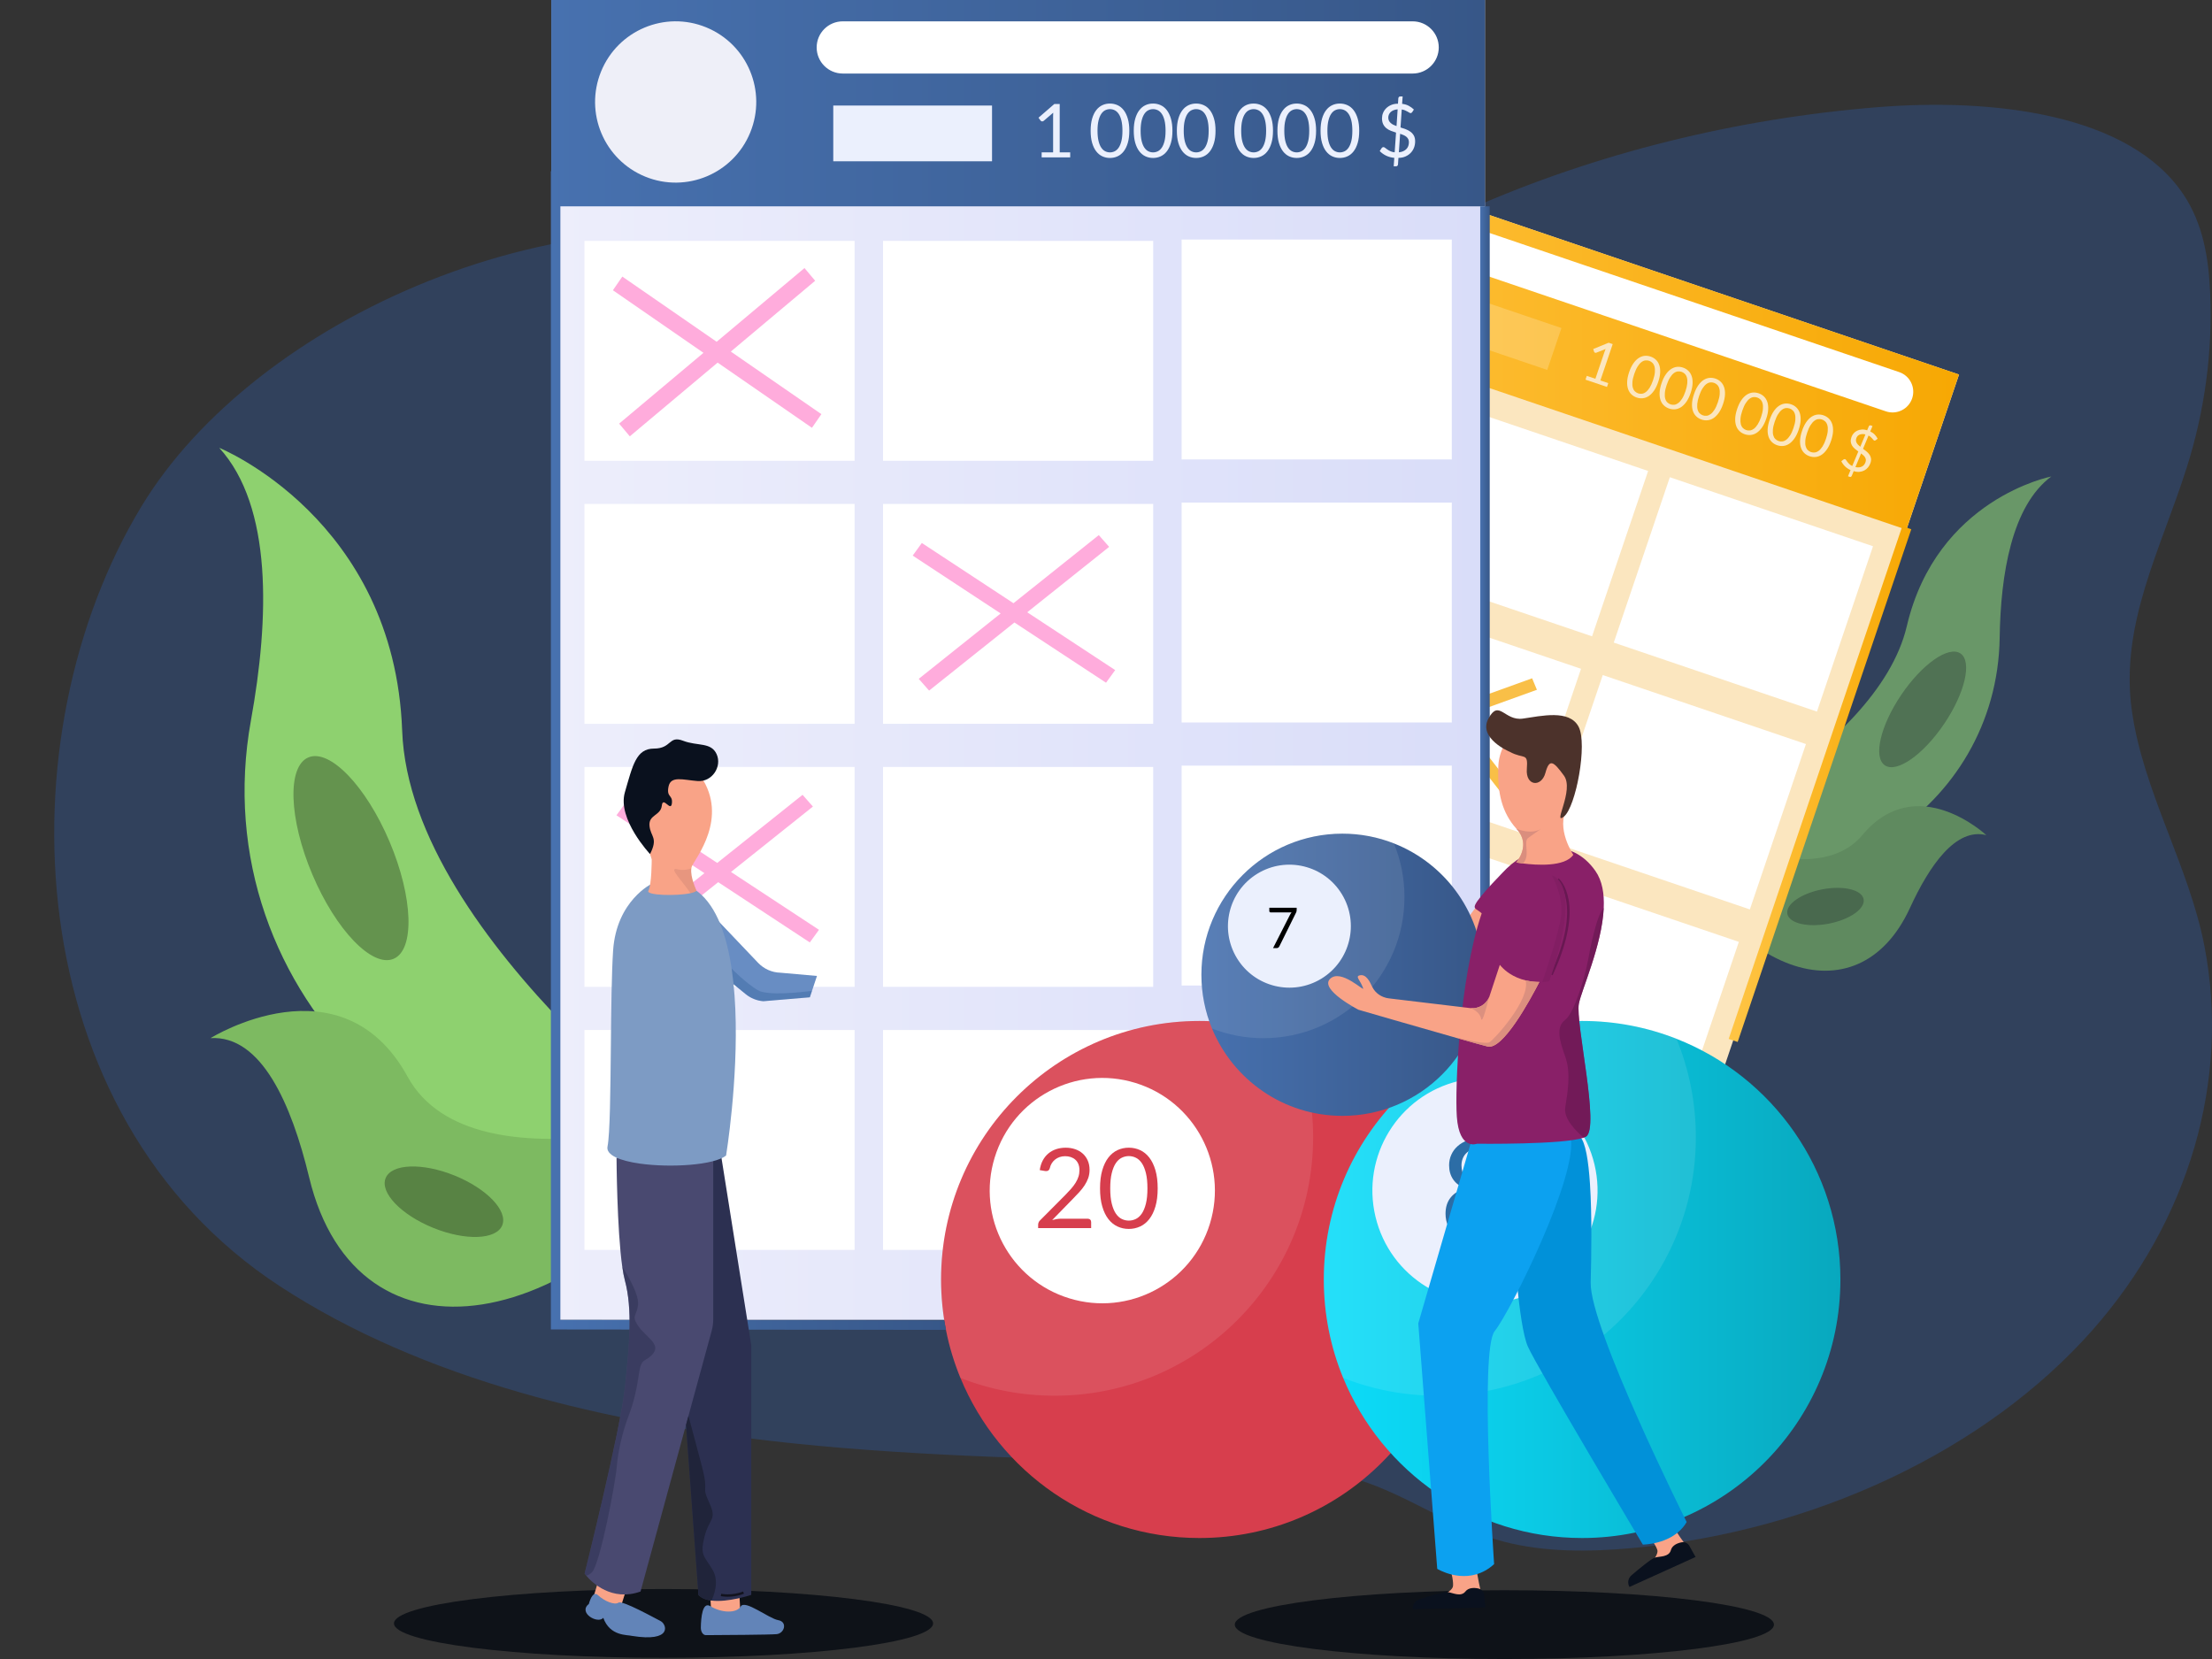 <svg width="612" height="459" viewBox="0 0 612 459" fill="none" xmlns="http://www.w3.org/2000/svg">
<rect x="0" y="0" width="612" height="459" fill="#333333" stroke="none"/>
<path opacity="0.2" d="M220.031 399.396C255.783 403.077 291.837 403.634 327.8 404.736C344.293 405.245 360.468 404.627 375.691 409.373C389.946 413.805 401.329 422.716 416.038 426.53C427.451 429.497 439.772 429.388 451.699 428.298C502.129 423.697 549.612 401.201 578.924 368.012C605.771 337.609 616.988 298.718 609.944 261.946C605.681 239.643 592.861 218.842 589.793 196.369C586.543 172.614 597.88 151.897 605.031 129.303C610.019 113.551 612.211 97.217 611.485 80.98C611.077 71.621 609.611 62.031 604.078 53.773C589.067 31.349 551.214 27.124 519.604 29.642C480.482 32.766 441.465 42.44 407.043 57.66C379.863 69.683 352.955 87.167 321.769 91.914C286.606 97.265 259.411 77.953 227.756 69.15C156.555 49.354 70.585 88.257 39.187 140.019C0.442 203.901 4.841 308.417 77.387 355.832C116.918 381.67 167.847 393.887 218.429 399.227C218.958 399.287 219.487 399.336 220.031 399.396Z" fill="#297AFF"/>
<path d="M60.66 123.902C60.66 123.902 109.12 143.518 111.268 202.154C113.416 260.79 201.142 322.679 201.142 322.679C201.142 322.679 200.547 322.834 199.433 323.089C124.255 340.362 55.682 275.125 69.434 199.283C74.528 171.091 75.46 140.16 60.66 123.902Z" fill="#8ED16F"/>
<path d="M58.258 287.217C58.258 287.217 94.502 264.584 112.773 297.887C131.045 331.19 204.274 305.885 204.274 305.885C204.274 305.885 203.926 306.407 203.313 307.338C160.859 370.783 98.742 380.555 85.541 325.778C80.639 305.405 72.288 286.401 58.258 287.217Z" fill="#7DBA61"/>
<path opacity="0.3" d="M108.898 265.278C114.8 262.78 114.305 248.281 107.792 232.895C101.28 217.508 91.216 207.06 85.314 209.558C79.412 212.056 79.907 226.554 86.419 241.941C92.932 257.328 102.996 267.776 108.898 265.278Z" fill="black"/>
<path opacity="0.3" d="M138.956 339.012C140.579 335.011 134.673 328.844 125.764 325.238C116.855 321.632 108.317 321.952 106.694 325.953C105.07 329.955 110.976 336.122 119.885 339.728C128.794 343.334 137.332 343.014 138.956 339.012Z" fill="black"/>
<g opacity="0.6">
<path d="M567.539 131.831C567.539 131.831 535.844 137.95 527.566 173.22C519.288 208.49 458.775 235.549 458.775 235.549C458.775 235.549 459.117 235.713 459.761 236.001C503.254 255.411 552.562 224.044 553.254 176.458C553.521 158.771 556.637 139.92 567.539 131.831Z" fill="#8ED16F"/>
<path d="M549.563 231.064C549.563 231.064 530.297 213.039 515.264 231.042C500.232 249.045 458.876 225.001 458.876 225.001C458.876 225.001 459.024 225.359 459.285 225.996C477.458 269.486 513.93 282.797 528.445 251.181C533.839 239.42 541.16 228.9 549.563 231.064Z" fill="#7DBA61"/>
<path opacity="0.3" d="M521.492 211.747C518.214 209.531 520.238 200.806 526.015 192.258C531.791 183.711 539.132 178.578 542.41 180.794C545.689 183.009 543.664 191.735 537.888 200.282C532.111 208.829 524.771 213.962 521.492 211.747Z" fill="black"/>
<path opacity="0.3" d="M494.508 252.843C494.001 250.226 498.313 247.192 504.139 246.067C509.966 244.942 515.101 246.152 515.608 248.77C516.116 251.387 511.803 254.421 505.977 255.546C500.15 256.671 495.015 255.461 494.508 252.843Z" fill="black"/>
</g>
<g clip-path="url(#clip0)">
<path opacity="0.8" d="M258.162 449.156C258.162 454.411 224.77 458.673 183.578 458.673C142.391 458.673 109 454.411 109 449.156C109 443.9 142.391 439.638 183.584 439.638C224.77 439.644 258.162 443.906 258.162 449.156Z" fill="#060B12"/>
<path opacity="0.8" d="M416.218 459.006C457.409 459.006 490.802 454.745 490.802 449.489C490.802 444.232 457.409 439.971 416.218 439.971C375.026 439.971 341.634 444.232 341.634 449.489C341.634 454.745 375.026 459.006 416.218 459.006Z" fill="#060B12"/>
<path d="M542.014 103.63L347.738 37.643L254.609 312.264L448.884 378.251L542.014 103.63Z" fill="#FBE6BF"/>
<path d="M527.442 146.548L333.174 80.564L347.732 37.635L542 103.618L527.442 146.548Z" fill="url(#paint0_linear)"/>
<path d="M376.678 82.092C384.652 76.428 386.529 65.367 380.869 57.386C375.209 49.405 364.157 47.528 356.182 53.192C348.208 58.856 346.332 69.917 351.991 77.898C357.651 85.879 368.704 87.756 376.678 82.092Z" fill="white"/>
<path d="M393.86 109.201L337.646 90.107L322.132 135.856L378.346 154.95L393.86 109.201Z" fill="white"/>
<path d="M455.992 130.305L399.778 111.212L384.264 156.961L440.478 176.054L455.992 130.305Z" fill="white"/>
<path d="M518.213 151.132L462 132.038L446.485 177.787L502.699 196.88L518.213 151.132Z" fill="white"/>
<path d="M375.301 163.932L319.087 144.838L303.573 190.587L359.787 209.681L375.301 163.932Z" fill="white"/>
<path d="M437.426 185.039L381.212 165.946L365.698 211.695L421.912 230.788L437.426 185.039Z" fill="white"/>
<path d="M499.654 205.862L443.44 186.769L427.926 232.517L484.14 251.611L499.654 205.862Z" fill="white"/>
<path d="M356.74 218.668L300.526 199.574L285.012 245.323L341.226 264.417L356.74 218.668Z" fill="white"/>
<path d="M418.867 239.77L362.653 220.677L347.139 266.426L403.353 285.519L418.867 239.77Z" fill="white"/>
<path d="M481.09 260.59L424.876 241.497L409.362 287.245L465.576 306.339L481.09 260.59Z" fill="white"/>
<path d="M338.175 273.396L281.961 254.303L266.447 300.052L322.661 319.145L338.175 273.396Z" fill="white"/>
<path d="M400.308 294.501L344.094 275.407L328.579 321.156L384.793 340.25L400.308 294.501Z" fill="white"/>
<path d="M462.531 315.321L406.317 296.228L390.803 341.976L447.017 361.07L462.531 315.321Z" fill="white"/>
<path d="M521.774 113.808L403.189 73.531C400.194 72.515 398.592 69.258 399.607 66.26C400.623 63.263 403.877 61.66 406.872 62.676L525.457 102.952C528.452 103.968 530.054 107.226 529.039 110.223C528.023 113.22 524.769 114.824 521.774 113.808Z" fill="white"/>
<path d="M439.017 103.991L441.397 104.798L443.963 97.24C444.042 97.014 444.127 96.788 444.223 96.557L441.668 97.579C441.6 97.601 441.538 97.612 441.482 97.618C441.425 97.618 441.374 97.612 441.324 97.595C441.245 97.567 441.183 97.528 441.132 97.477C441.081 97.42 441.047 97.364 441.036 97.308L440.805 96.562L445.069 94.824L446.191 95.202L442.779 105.261L444.962 106.001L444.606 107.056L438.667 105.041L439.017 103.991Z" fill="#FBE6BF"/>
<path d="M458.775 105.696C458.448 106.667 458.059 107.468 457.608 108.106C457.156 108.744 456.671 109.235 456.158 109.579C455.639 109.918 455.098 110.121 454.528 110.183C453.958 110.245 453.394 110.178 452.83 109.986C452.26 109.794 451.775 109.5 451.364 109.105C450.952 108.716 450.647 108.225 450.444 107.638C450.241 107.05 450.157 106.367 450.19 105.588C450.224 104.809 450.405 103.934 450.737 102.964C451.065 101.993 451.454 101.185 451.905 100.547C452.351 99.904 452.836 99.413 453.355 99.069C453.874 98.724 454.415 98.521 454.979 98.459C455.543 98.397 456.107 98.465 456.677 98.656C457.241 98.848 457.726 99.142 458.143 99.531C458.561 99.927 458.865 100.418 459.068 101.005C459.272 101.592 459.356 102.28 459.322 103.065C459.288 103.85 459.108 104.725 458.775 105.696ZM457.348 105.21C457.636 104.363 457.805 103.63 457.856 103.009C457.906 102.388 457.878 101.857 457.754 101.422C457.636 100.988 457.438 100.643 457.179 100.384C456.914 100.124 456.615 99.938 456.276 99.825C455.938 99.712 455.583 99.672 455.216 99.718C454.849 99.763 454.488 99.921 454.133 100.192C453.778 100.463 453.428 100.864 453.095 101.389C452.757 101.914 452.447 102.602 452.159 103.449C451.871 104.296 451.702 105.03 451.651 105.651C451.6 106.271 451.629 106.796 451.747 107.231C451.866 107.66 452.057 108.01 452.317 108.264C452.582 108.524 452.881 108.71 453.219 108.829C453.558 108.941 453.913 108.981 454.28 108.936C454.646 108.891 455.007 108.733 455.368 108.462C455.729 108.191 456.073 107.796 456.412 107.271C456.75 106.74 457.06 106.057 457.348 105.21Z" fill="#FBE6BF"/>
<path d="M467.749 108.744C467.422 109.715 467.033 110.517 466.582 111.155C466.13 111.793 465.651 112.284 465.132 112.628C464.613 112.973 464.072 113.17 463.502 113.232C462.932 113.294 462.368 113.227 461.804 113.035C461.235 112.843 460.749 112.549 460.338 112.154C459.926 111.765 459.621 111.273 459.418 110.686C459.215 110.099 459.131 109.416 459.164 108.637C459.198 107.858 459.379 106.983 459.712 106.012C460.039 105.041 460.428 104.234 460.874 103.596C461.319 102.953 461.804 102.462 462.323 102.117C462.842 101.773 463.384 101.57 463.948 101.508C464.512 101.446 465.076 101.513 465.645 101.705C466.209 101.897 466.694 102.191 467.112 102.586C467.529 102.981 467.834 103.472 468.037 104.059C468.24 104.646 468.325 105.335 468.291 106.12C468.257 106.899 468.076 107.774 467.749 108.744ZM466.317 108.259C466.604 107.412 466.773 106.678 466.824 106.058C466.875 105.437 466.847 104.906 466.723 104.471C466.604 104.037 466.407 103.692 466.147 103.433C465.882 103.173 465.583 102.987 465.245 102.874C464.906 102.761 464.551 102.721 464.184 102.767C463.818 102.812 463.457 102.97 463.102 103.241C462.746 103.512 462.396 103.912 462.064 104.437C461.725 104.962 461.415 105.651 461.127 106.498C460.84 107.345 460.67 108.078 460.62 108.699C460.569 109.32 460.597 109.845 460.716 110.28C460.834 110.709 461.026 111.059 461.285 111.313C461.55 111.573 461.849 111.759 462.188 111.877C462.526 111.996 462.882 112.03 463.248 111.985C463.615 111.94 463.976 111.781 464.337 111.51C464.698 111.24 465.042 110.844 465.38 110.319C465.719 109.789 466.029 109.1 466.317 108.259Z" fill="#FBE6BF"/>
<path d="M476.718 111.787C476.39 112.758 476.001 113.559 475.55 114.197C475.099 114.835 474.614 115.326 474.1 115.671C473.581 116.009 473.04 116.213 472.47 116.275C471.901 116.337 471.337 116.269 470.772 116.077C470.203 115.885 469.718 115.592 469.306 115.197C468.894 114.807 468.59 114.316 468.387 113.729C468.183 113.142 468.099 112.459 468.133 111.68C468.167 110.901 468.347 110.026 468.68 109.055C469.007 108.084 469.396 107.277 469.842 106.639C470.287 105.995 470.772 105.504 471.291 105.16C471.81 104.815 472.352 104.612 472.916 104.55C473.48 104.488 474.044 104.556 474.614 104.748C475.178 104.94 475.663 105.233 476.08 105.628C476.498 106.024 476.802 106.515 477.005 107.102C477.208 107.689 477.293 108.377 477.259 109.162C477.225 109.941 477.045 110.816 476.718 111.787ZM475.285 111.302C475.573 110.455 475.742 109.721 475.792 109.1C475.843 108.479 475.815 107.948 475.691 107.514C475.572 107.079 475.375 106.735 475.116 106.475C474.851 106.215 474.552 106.029 474.213 105.916C473.875 105.803 473.519 105.764 473.153 105.809C472.786 105.854 472.425 106.012 472.07 106.283C471.714 106.554 471.365 106.955 471.032 107.48C470.693 108.005 470.383 108.694 470.096 109.54C469.808 110.387 469.639 111.121 469.588 111.742C469.537 112.363 469.565 112.888 469.684 113.322C469.802 113.751 469.994 114.101 470.254 114.355C470.519 114.615 470.818 114.801 471.156 114.92C471.494 115.033 471.85 115.072 472.216 115.027C472.583 114.982 472.944 114.824 473.305 114.553C473.666 114.282 474.01 113.887 474.349 113.362C474.687 112.837 474.997 112.148 475.285 111.302Z" fill="#FBE6BF"/>
<path d="M488.67 115.851C488.342 116.822 487.953 117.623 487.502 118.261C487.051 118.899 486.566 119.39 486.052 119.735C485.534 120.079 484.992 120.277 484.422 120.339C483.853 120.401 483.289 120.333 482.725 120.141C482.155 119.949 481.67 119.656 481.258 119.26C480.846 118.871 480.542 118.38 480.339 117.793C480.136 117.206 480.051 116.523 480.085 115.744C480.119 114.965 480.299 114.09 480.632 113.119C480.959 112.148 481.348 111.341 481.794 110.703C482.24 110.059 482.725 109.568 483.244 109.224C483.762 108.879 484.304 108.676 484.868 108.614C485.432 108.552 485.996 108.62 486.566 108.812C487.13 109.004 487.615 109.297 488.032 109.692C488.45 110.087 488.754 110.579 488.957 111.166C489.16 111.753 489.245 112.441 489.211 113.226C489.183 114.005 489.002 114.88 488.67 115.851ZM487.243 115.365C487.53 114.519 487.699 113.785 487.75 113.164C487.801 112.543 487.773 112.012 487.649 111.578C487.53 111.143 487.333 110.799 487.073 110.539C486.808 110.279 486.509 110.093 486.171 109.98C485.832 109.867 485.477 109.828 485.111 109.873C484.744 109.918 484.383 110.076 484.028 110.347C483.672 110.618 483.322 111.019 482.99 111.544C482.651 112.069 482.341 112.758 482.053 113.604C481.766 114.451 481.597 115.185 481.546 115.806C481.495 116.427 481.529 116.952 481.642 117.386C481.76 117.815 481.952 118.165 482.211 118.419C482.476 118.679 482.775 118.865 483.114 118.984C483.452 119.097 483.808 119.136 484.174 119.091C484.541 119.046 484.902 118.888 485.263 118.617C485.624 118.346 485.968 117.951 486.306 117.426C486.645 116.895 486.955 116.207 487.243 115.365Z" fill="#FBE6BF"/>
<path d="M497.644 118.894C497.317 119.865 496.927 120.666 496.476 121.304C496.025 121.942 495.54 122.433 495.027 122.778C494.508 123.116 493.966 123.32 493.396 123.382C492.827 123.444 492.263 123.376 491.699 123.184C491.129 122.992 490.644 122.699 490.232 122.303C489.82 121.908 489.516 121.423 489.313 120.836C489.11 120.249 489.025 119.566 489.059 118.787C489.093 118.008 489.273 117.133 489.606 116.162C489.933 115.191 490.322 114.384 490.768 113.746C491.214 113.102 491.699 112.611 492.218 112.267C492.737 111.922 493.278 111.719 493.842 111.657C494.406 111.595 494.97 111.663 495.54 111.855C496.104 112.047 496.589 112.34 497.006 112.735C497.424 113.13 497.728 113.622 497.931 114.209C498.134 114.796 498.219 115.484 498.185 116.269C498.151 117.048 497.971 117.923 497.644 118.894ZM496.211 118.408C496.499 117.562 496.668 116.828 496.719 116.207C496.769 115.586 496.741 115.055 496.617 114.621C496.499 114.186 496.301 113.842 496.042 113.582C495.777 113.322 495.478 113.136 495.139 113.018C494.801 112.905 494.446 112.865 494.079 112.91C493.712 112.955 493.351 113.114 492.996 113.384C492.641 113.655 492.291 114.056 491.958 114.581C491.62 115.106 491.31 115.795 491.022 116.642C490.734 117.488 490.565 118.222 490.514 118.843C490.463 119.464 490.492 119.989 490.61 120.424C490.729 120.853 490.92 121.203 491.18 121.457C491.445 121.716 491.744 121.903 492.082 122.021C492.421 122.134 492.776 122.174 493.143 122.128C493.509 122.083 493.87 121.925 494.231 121.654C494.592 121.383 494.936 120.988 495.275 120.463C495.613 119.944 495.923 119.255 496.211 118.408Z" fill="#FBE6BF"/>
<path d="M506.612 121.942C506.285 122.913 505.896 123.715 505.444 124.353C504.993 124.99 504.508 125.482 503.995 125.826C503.476 126.17 502.934 126.368 502.365 126.43C501.795 126.492 501.231 126.424 500.667 126.232C500.097 126.04 499.612 125.747 499.2 125.352C498.789 124.962 498.484 124.471 498.281 123.884C498.078 123.297 497.993 122.614 498.027 121.835C498.061 121.056 498.242 120.181 498.574 119.21C498.902 118.239 499.291 117.432 499.736 116.794C500.182 116.151 500.667 115.659 501.186 115.315C501.705 114.971 502.246 114.768 502.81 114.705C503.374 114.643 503.938 114.711 504.508 114.903C505.072 115.095 505.557 115.388 505.975 115.784C506.392 116.179 506.697 116.67 506.9 117.257C507.103 117.844 507.187 118.533 507.154 119.317C507.12 120.096 506.939 120.971 506.612 121.942ZM505.179 121.457C505.467 120.61 505.636 119.876 505.687 119.255C505.738 118.634 505.71 118.104 505.585 117.669C505.467 117.234 505.27 116.89 505.01 116.63C504.745 116.371 504.446 116.184 504.108 116.072C503.769 115.959 503.414 115.919 503.047 115.964C502.681 116.009 502.32 116.167 501.964 116.438C501.609 116.709 501.259 117.11 500.926 117.635C500.588 118.16 500.278 118.849 499.99 119.696C499.702 120.542 499.533 121.276 499.482 121.897C499.432 122.518 499.46 123.043 499.578 123.478C499.697 123.907 499.889 124.257 500.148 124.511C500.413 124.77 500.712 124.957 501.051 125.075C501.389 125.188 501.744 125.228 502.111 125.182C502.478 125.137 502.839 124.979 503.2 124.708C503.561 124.437 503.905 124.042 504.243 123.517C504.581 122.987 504.892 122.304 505.179 121.457Z" fill="#FBE6BF"/>
<path d="M511.998 130.054C511.395 129.783 510.876 129.438 510.447 129.015C510.019 128.592 509.686 128.123 509.443 127.609L510.069 127.113C510.126 127.067 510.194 127.039 510.272 127.028C510.351 127.017 510.425 127.022 510.498 127.045C510.594 127.079 510.69 127.163 510.78 127.305C510.87 127.446 510.983 127.609 511.124 127.796C511.26 127.982 511.434 128.179 511.643 128.383C511.852 128.586 512.128 128.767 512.461 128.93L514.142 124.917C513.82 124.685 513.504 124.443 513.206 124.189C512.907 123.935 512.653 123.647 512.45 123.336C512.247 123.02 512.123 122.67 512.066 122.281C512.01 121.891 512.072 121.445 512.241 120.943C512.371 120.564 512.568 120.22 512.839 119.91C513.11 119.599 513.431 119.351 513.803 119.17C514.181 118.984 514.604 118.877 515.078 118.837C515.552 118.798 516.054 118.871 516.59 119.052L517.052 117.945C517.097 117.849 517.165 117.776 517.255 117.719C517.346 117.663 517.453 117.657 517.566 117.697L518.073 117.872L517.447 119.368C517.966 119.622 518.383 119.915 518.705 120.26C519.026 120.604 519.292 120.977 519.495 121.383L518.987 121.778C518.829 121.897 518.688 121.936 518.553 121.891C518.479 121.868 518.4 121.806 518.316 121.705C518.231 121.603 518.13 121.485 518.011 121.349C517.893 121.214 517.746 121.067 517.583 120.92C517.413 120.768 517.21 120.632 516.973 120.508L515.45 124.166C515.783 124.409 516.105 124.657 516.421 124.911C516.736 125.171 517.002 125.453 517.222 125.763C517.436 126.074 517.583 126.418 517.65 126.796C517.718 127.175 517.673 127.604 517.515 128.078C517.357 128.546 517.131 128.953 516.838 129.314C516.545 129.67 516.195 129.952 515.795 130.167C515.394 130.375 514.943 130.505 514.446 130.55C513.95 130.596 513.426 130.528 512.873 130.342L512.309 131.696C512.264 131.792 512.196 131.866 512.1 131.916C512.004 131.967 511.903 131.973 511.795 131.939L511.288 131.764L511.998 130.054ZM513.589 121.248C513.504 121.496 513.476 121.727 513.499 121.936C513.521 122.151 513.589 122.354 513.696 122.546C513.803 122.738 513.944 122.918 514.114 123.093C514.283 123.268 514.48 123.438 514.695 123.601L516.11 120.192C515.766 120.107 515.45 120.079 515.174 120.096C514.892 120.119 514.649 120.175 514.441 120.277C514.232 120.378 514.052 120.514 513.911 120.677C513.77 120.847 513.662 121.039 513.589 121.248ZM516.139 127.846C516.229 127.587 516.251 127.35 516.223 127.135C516.189 126.915 516.116 126.712 515.998 126.52C515.879 126.328 515.727 126.147 515.535 125.972C515.349 125.797 515.14 125.628 514.915 125.459L513.347 129.224C513.691 129.308 514.018 129.337 514.317 129.308C514.616 129.28 514.886 129.207 515.123 129.088C515.36 128.97 515.569 128.806 515.738 128.592C515.907 128.383 516.043 128.134 516.139 127.846Z" fill="#FBE6BF"/>
<path opacity="0.2" d="M432.011 90.757L398.974 79.536L395.042 91.131L428.079 102.352L432.011 90.757Z" fill="white"/>
<path d="M374.716 142.89L360.287 123.471L382.827 114.705L381.507 111.301L358.031 120.435L343.005 100.203L340.078 102.382L354.506 121.806L331.967 130.573L333.287 133.971L356.762 124.843L371.788 145.069L374.716 142.89Z" fill="#F9BF47"/>
<path d="M417.786 216.912L403.561 198.662L425.22 190.844L423.895 187.666L401.338 195.806L386.527 176.799L383.729 178.775L397.954 197.031L376.295 204.843L377.62 208.021L400.177 199.881L414.988 218.888L417.786 216.912Z" fill="#F9BF47"/>
<path d="M337.827 250.008L323.607 231.758L345.267 223.94L343.941 220.767L321.385 228.907L306.568 209.901L303.776 211.877L317.995 230.127L296.336 237.945L297.661 241.123L320.223 232.983L335.035 251.989L337.827 250.008Z" fill="#F9BF47"/>
<path d="M443.36 343.358L429.14 325.108L450.8 317.296L449.474 314.117L426.918 322.257L412.106 303.251L409.309 305.227L423.534 323.477L401.875 331.295L403.194 334.473L425.756 326.333L440.568 345.339L443.36 343.358Z" fill="#F9BF47"/>
<path d="M410.849 0H152.516V365.164H410.849V0Z" fill="url(#paint1_linear)"/>
<path d="M410.849 0H152.516V57.087H410.849V0Z" fill="url(#paint2_linear)"/>
<path d="M207.575 36.647C212.23 25.24 206.764 12.217 195.366 7.558C183.969 2.9 170.956 8.37 166.301 19.777C161.646 31.183 167.112 44.207 178.51 48.865C189.907 53.524 202.92 48.053 207.575 36.647Z" fill="#EEEFF8"/>
<path d="M236.446 66.649H161.699V127.485H236.446V66.649Z" fill="white"/>
<path d="M319.056 66.649H244.309V127.485H319.056V66.649Z" fill="white"/>
<path d="M401.672 66.277H326.924V127.112H401.672V66.277Z" fill="white"/>
<path d="M236.446 139.424H161.699V200.259H236.446V139.424Z" fill="white"/>
<path d="M319.056 139.424H244.309V200.259H319.056V139.424Z" fill="white"/>
<path d="M401.672 139.051H326.924V199.887H401.672V139.051Z" fill="white"/>
<path d="M236.446 212.198H161.699V273.034H236.446V212.198Z" fill="white"/>
<path d="M319.056 212.198H244.309V273.034H319.056V212.198Z" fill="white"/>
<path d="M401.672 211.826H326.924V272.661H401.672V211.826Z" fill="white"/>
<path d="M236.446 284.979H161.699V345.814H236.446V284.979Z" fill="white"/>
<path d="M319.056 284.979H244.309V345.814H319.056V284.979Z" fill="white"/>
<path d="M401.672 284.6H326.924V345.435H401.672V284.6Z" fill="white"/>
<path d="M390.853 20.345H233.163C229.181 20.345 225.949 17.116 225.949 13.125C225.949 9.139 229.176 5.905 233.163 5.905H390.853C394.835 5.905 398.067 9.134 398.067 13.125C398.062 17.11 394.835 20.345 390.853 20.345Z" fill="white"/>
<path d="M288.197 42.15H291.367V32.097C291.367 31.798 291.378 31.487 291.395 31.182L288.761 33.435C288.693 33.491 288.626 33.531 288.558 33.553C288.49 33.576 288.423 33.587 288.361 33.587C288.259 33.587 288.163 33.565 288.084 33.519C288 33.474 287.938 33.423 287.898 33.361L287.323 32.571L291.705 28.772H293.194V42.15H296.094V43.55H288.197V42.15Z" fill="#EBF0FD"/>
<path d="M312.451 36.183C312.451 37.476 312.31 38.588 312.033 39.531C311.757 40.474 311.379 41.253 310.9 41.873C310.42 42.489 309.851 42.952 309.196 43.251C308.542 43.556 307.843 43.703 307.092 43.703C306.337 43.703 305.637 43.55 304.989 43.251C304.34 42.952 303.776 42.489 303.296 41.873C302.817 41.258 302.439 40.474 302.163 39.531C301.886 38.588 301.751 37.471 301.751 36.183C301.751 34.896 301.886 33.773 302.163 32.83C302.439 31.882 302.811 31.097 303.296 30.482C303.776 29.861 304.34 29.398 304.989 29.099C305.637 28.794 306.337 28.648 307.092 28.648C307.837 28.648 308.542 28.8 309.196 29.099C309.851 29.398 310.42 29.861 310.9 30.482C311.379 31.103 311.757 31.888 312.033 32.83C312.316 33.773 312.451 34.891 312.451 36.183ZM310.55 36.183C310.55 35.06 310.454 34.112 310.268 33.35C310.082 32.588 309.828 31.967 309.507 31.504C309.185 31.035 308.818 30.702 308.401 30.499C307.984 30.296 307.549 30.194 307.092 30.194C306.641 30.194 306.207 30.296 305.79 30.499C305.372 30.702 305.006 31.035 304.69 31.504C304.374 31.972 304.12 32.588 303.934 33.35C303.742 34.112 303.652 35.06 303.652 36.183C303.652 37.307 303.748 38.249 303.934 39.011C304.12 39.774 304.374 40.389 304.69 40.852C305.006 41.32 305.372 41.653 305.79 41.857C306.207 42.06 306.641 42.161 307.092 42.161C307.544 42.161 307.978 42.06 308.401 41.857C308.818 41.653 309.185 41.32 309.507 40.852C309.828 40.383 310.076 39.774 310.268 39.011C310.454 38.249 310.55 37.307 310.55 36.183Z" fill="#EBF0FD"/>
<path d="M324.381 36.183C324.381 37.476 324.24 38.588 323.963 39.531C323.687 40.474 323.309 41.253 322.829 41.873C322.35 42.489 321.78 42.952 321.126 43.251C320.472 43.556 319.772 43.703 319.022 43.703C318.266 43.703 317.567 43.55 316.918 43.251C316.27 42.952 315.706 42.489 315.226 41.873C314.747 41.258 314.369 40.474 314.092 39.531C313.822 38.588 313.681 37.471 313.681 36.183C313.681 34.896 313.816 33.773 314.092 32.83C314.369 31.882 314.741 31.097 315.226 30.482C315.706 29.861 316.27 29.398 316.918 29.099C317.567 28.794 318.266 28.648 319.022 28.648C319.767 28.648 320.472 28.8 321.126 29.099C321.78 29.398 322.35 29.861 322.829 30.482C323.309 31.103 323.687 31.888 323.963 32.83C324.24 33.773 324.381 34.891 324.381 36.183ZM322.48 36.183C322.48 35.06 322.384 34.112 322.198 33.35C322.012 32.588 321.758 31.967 321.436 31.504C321.115 31.035 320.748 30.702 320.331 30.499C319.913 30.296 319.479 30.194 319.022 30.194C318.571 30.194 318.137 30.296 317.719 30.499C317.302 30.702 316.935 31.035 316.619 31.504C316.303 31.972 316.05 32.588 315.864 33.35C315.677 34.112 315.581 35.06 315.581 36.183C315.581 37.307 315.677 38.249 315.864 39.011C316.05 39.774 316.303 40.389 316.619 40.852C316.935 41.32 317.302 41.653 317.719 41.857C318.137 42.06 318.571 42.161 319.022 42.161C319.473 42.161 319.908 42.06 320.331 41.857C320.748 41.653 321.115 41.32 321.436 40.852C321.758 40.383 322.006 39.774 322.198 39.011C322.384 38.249 322.48 37.307 322.48 36.183Z" fill="#EBF0FD"/>
<path d="M336.304 36.183C336.304 37.476 336.163 38.588 335.887 39.531C335.611 40.474 335.233 41.253 334.753 41.873C334.274 42.489 333.704 42.952 333.05 43.251C332.396 43.556 331.696 43.703 330.946 43.703C330.19 43.703 329.491 43.55 328.842 43.251C328.193 42.952 327.629 42.489 327.15 41.873C326.671 41.258 326.293 40.474 326.016 39.531C325.74 38.588 325.604 37.471 325.604 36.183C325.604 34.896 325.74 33.773 326.016 32.83C326.293 31.882 326.665 31.097 327.15 30.482C327.629 29.861 328.193 29.398 328.842 29.099C329.491 28.794 330.19 28.648 330.946 28.648C331.696 28.648 332.396 28.8 333.05 29.099C333.704 29.398 334.274 29.861 334.753 30.482C335.233 31.103 335.611 31.888 335.887 32.83C336.169 33.773 336.304 34.891 336.304 36.183ZM334.404 36.183C334.404 35.06 334.308 34.112 334.122 33.35C333.935 32.588 333.682 31.967 333.36 31.504C333.039 31.035 332.672 30.702 332.255 30.499C331.837 30.296 331.403 30.194 330.946 30.194C330.495 30.194 330.06 30.296 329.643 30.499C329.226 30.702 328.859 31.035 328.543 31.504C328.227 31.972 327.973 32.588 327.787 33.35C327.596 34.112 327.505 35.06 327.505 36.183C327.505 37.307 327.601 38.249 327.787 39.011C327.973 39.774 328.227 40.389 328.543 40.852C328.859 41.32 329.226 41.653 329.643 41.857C330.06 42.06 330.495 42.161 330.946 42.161C331.397 42.161 331.832 42.06 332.255 41.857C332.672 41.653 333.039 41.32 333.36 40.852C333.682 40.383 333.93 39.774 334.122 39.011C334.308 38.249 334.404 37.307 334.404 36.183Z" fill="#EBF0FD"/>
<path d="M352.205 36.183C352.205 37.476 352.064 38.588 351.787 39.531C351.511 40.474 351.133 41.253 350.654 41.873C350.174 42.489 349.605 42.952 348.95 43.251C348.296 43.556 347.597 43.703 346.846 43.703C346.091 43.703 345.391 43.55 344.743 43.251C344.094 42.952 343.53 42.489 343.05 41.873C342.571 41.258 342.193 40.474 341.917 39.531C341.64 38.588 341.505 37.471 341.505 36.183C341.505 34.896 341.64 33.773 341.917 32.83C342.193 31.882 342.565 31.097 343.05 30.482C343.53 29.861 344.094 29.398 344.743 29.099C345.391 28.794 346.091 28.648 346.846 28.648C347.597 28.648 348.296 28.8 348.95 29.099C349.605 29.398 350.174 29.861 350.654 30.482C351.133 31.103 351.511 31.888 351.787 32.83C352.064 33.773 352.205 34.891 352.205 36.183ZM350.304 36.183C350.304 35.06 350.208 34.112 350.022 33.35C349.836 32.588 349.582 31.967 349.26 31.504C348.939 31.035 348.572 30.702 348.155 30.499C347.738 30.296 347.303 30.194 346.846 30.194C346.395 30.194 345.961 30.296 345.543 30.499C345.126 30.702 344.759 31.035 344.444 31.504C344.128 31.972 343.874 32.588 343.688 33.35C343.496 34.112 343.406 35.06 343.406 36.183C343.406 37.307 343.502 38.249 343.688 39.011C343.874 39.774 344.128 40.389 344.444 40.852C344.759 41.32 345.126 41.653 345.543 41.857C345.961 42.06 346.395 42.161 346.846 42.161C347.298 42.161 347.732 42.06 348.155 41.857C348.572 41.653 348.939 41.32 349.26 40.852C349.582 40.383 349.83 39.774 350.022 39.011C350.208 38.249 350.304 37.307 350.304 36.183Z" fill="#EBF0FD"/>
<path d="M364.129 36.183C364.129 37.476 363.988 38.588 363.711 39.531C363.435 40.474 363.057 41.253 362.577 41.873C362.098 42.489 361.528 42.952 360.874 43.251C360.22 43.556 359.52 43.703 358.77 43.703C358.014 43.703 357.315 43.55 356.666 43.251C356.018 42.952 355.454 42.489 354.974 41.873C354.495 41.258 354.117 40.474 353.84 39.531C353.564 38.588 353.429 37.471 353.429 36.183C353.429 34.896 353.564 33.773 353.84 32.83C354.117 31.882 354.489 31.097 354.974 30.482C355.454 29.861 356.018 29.398 356.666 29.099C357.315 28.794 358.014 28.648 358.77 28.648C359.52 28.648 360.22 28.8 360.874 29.099C361.528 29.398 362.098 29.861 362.577 30.482C363.057 31.103 363.435 31.888 363.711 32.83C363.993 33.773 364.129 34.891 364.129 36.183ZM362.228 36.183C362.228 35.06 362.132 34.112 361.946 33.35C361.76 32.588 361.506 31.967 361.184 31.504C360.863 31.035 360.496 30.702 360.079 30.499C359.661 30.296 359.227 30.194 358.77 30.194C358.319 30.194 357.885 30.296 357.467 30.499C357.05 30.702 356.683 31.035 356.367 31.504C356.052 31.972 355.798 32.588 355.612 33.35C355.42 34.112 355.33 35.06 355.33 36.183C355.33 37.307 355.425 38.249 355.612 39.011C355.798 39.774 356.052 40.389 356.367 40.852C356.683 41.32 357.05 41.653 357.467 41.857C357.885 42.06 358.319 42.161 358.77 42.161C359.221 42.161 359.656 42.06 360.079 41.857C360.496 41.653 360.863 41.32 361.184 40.852C361.506 40.383 361.76 39.774 361.946 39.011C362.132 38.249 362.228 37.307 362.228 36.183Z" fill="#EBF0FD"/>
<path d="M376.058 36.183C376.058 37.476 375.917 38.588 375.641 39.531C375.365 40.474 374.987 41.253 374.507 41.873C374.028 42.489 373.458 42.952 372.804 43.251C372.15 43.556 371.45 43.703 370.7 43.703C369.944 43.703 369.245 43.55 368.596 43.251C367.947 42.952 367.383 42.489 366.904 41.873C366.424 41.258 366.047 40.474 365.77 39.531C365.494 38.588 365.358 37.471 365.358 36.183C365.358 34.896 365.494 33.773 365.77 32.83C366.047 31.882 366.419 31.097 366.904 30.482C367.383 29.861 367.947 29.398 368.596 29.099C369.245 28.794 369.944 28.648 370.7 28.648C371.444 28.648 372.15 28.8 372.804 29.099C373.458 29.398 374.028 29.861 374.507 30.482C374.987 31.103 375.365 31.888 375.641 32.83C375.923 33.773 376.058 34.891 376.058 36.183ZM374.158 36.183C374.158 35.06 374.062 34.112 373.876 33.35C373.689 32.588 373.436 31.967 373.114 31.504C372.793 31.035 372.426 30.702 372.009 30.499C371.591 30.296 371.157 30.194 370.7 30.194C370.249 30.194 369.814 30.296 369.397 30.499C368.98 30.702 368.613 31.035 368.297 31.504C367.981 31.972 367.727 32.588 367.541 33.35C367.349 34.112 367.259 35.06 367.259 36.183C367.259 37.307 367.355 38.249 367.541 39.011C367.727 39.774 367.981 40.389 368.297 40.852C368.613 41.32 368.98 41.653 369.397 41.857C369.814 42.06 370.249 42.161 370.7 42.161C371.151 42.161 371.586 42.06 372.009 41.857C372.426 41.653 372.793 41.32 373.114 40.852C373.436 40.383 373.689 39.774 373.876 39.011C374.062 38.249 374.158 37.307 374.158 36.183Z" fill="#EBF0FD"/>
<path d="M385.765 43.675C384.936 43.601 384.18 43.392 383.498 43.065C382.815 42.732 382.229 42.309 381.732 41.795L382.28 40.954C382.33 40.88 382.398 40.818 382.488 40.767C382.578 40.722 382.669 40.694 382.765 40.694C382.894 40.694 383.041 40.762 383.205 40.892C383.368 41.021 383.571 41.174 383.814 41.337C384.056 41.507 384.338 41.671 384.671 41.829C385.004 41.987 385.404 42.094 385.867 42.15L386.245 36.686C385.765 36.545 385.292 36.381 384.829 36.195C384.367 36.014 383.949 35.777 383.582 35.484C383.216 35.19 382.923 34.823 382.697 34.377C382.477 33.931 382.364 33.378 382.364 32.712C382.364 32.21 382.46 31.719 382.657 31.239C382.855 30.759 383.137 30.336 383.509 29.963C383.881 29.59 384.344 29.286 384.891 29.049C385.438 28.811 386.07 28.693 386.781 28.693L386.882 27.191C386.893 27.061 386.944 26.943 387.034 26.841C387.125 26.74 387.243 26.689 387.395 26.689H388.072L387.926 28.727C388.648 28.817 389.268 29.003 389.787 29.286C390.306 29.568 390.774 29.907 391.186 30.307L390.746 30.985C390.61 31.188 390.453 31.295 390.272 31.295C390.176 31.295 390.058 31.25 389.917 31.165C389.776 31.081 389.606 30.979 389.409 30.866C389.212 30.753 388.98 30.64 388.721 30.527C388.461 30.415 388.163 30.336 387.824 30.285L387.486 35.264C387.976 35.416 388.467 35.58 388.947 35.76C389.426 35.941 389.86 36.172 390.244 36.455C390.627 36.737 390.938 37.087 391.175 37.516C391.411 37.939 391.53 38.47 391.53 39.102C391.53 39.723 391.428 40.304 391.22 40.846C391.017 41.388 390.712 41.868 390.317 42.28C389.922 42.692 389.437 43.031 388.868 43.285C388.298 43.545 387.644 43.675 386.91 43.675L386.786 45.515C386.769 45.645 386.719 45.758 386.628 45.859C386.538 45.961 386.42 46.006 386.273 46.006H385.596L385.765 43.675ZM384.101 32.526C384.101 32.853 384.158 33.141 384.276 33.384C384.395 33.627 384.553 33.841 384.761 34.027C384.964 34.214 385.207 34.372 385.483 34.513C385.76 34.648 386.053 34.773 386.38 34.885L386.69 30.245C386.245 30.285 385.861 30.375 385.534 30.511C385.207 30.646 384.942 30.821 384.733 31.024C384.524 31.227 384.367 31.459 384.265 31.719C384.152 31.978 384.101 32.244 384.101 32.526ZM389.81 39.362C389.81 39.017 389.748 38.724 389.618 38.476C389.488 38.227 389.319 38.018 389.099 37.838C388.879 37.657 388.625 37.505 388.326 37.375C388.033 37.245 387.717 37.126 387.379 37.014L387.029 42.139C387.474 42.1 387.869 41.998 388.219 41.846C388.563 41.693 388.856 41.496 389.093 41.253C389.33 41.016 389.511 40.733 389.629 40.412C389.747 40.096 389.81 39.746 389.81 39.362Z" fill="#EBF0FD"/>
<path d="M274.468 29.201H230.541V44.623H274.468V29.201Z" fill="#EBF0FD"/>
<path d="M227.258 114.581L202.197 97.268L225.532 77.68L222.582 74.163L198.277 94.558L172.179 76.523L169.573 80.305L194.633 97.618L171.299 117.206L174.249 120.722L198.548 100.327L224.646 118.363L227.258 114.581Z" fill="#FFACDC"/>
<path d="M308.542 185.396L284.204 169.398L306.873 151.301L304.007 148.049L280.402 166.892L255.048 150.228L252.516 153.722L276.854 169.726L254.191 187.818L257.056 191.069L280.661 172.227L306.01 188.89L308.542 185.396Z" fill="#FFACDC"/>
<path d="M226.587 257.251L202.248 241.247L224.911 223.155L222.046 219.904L198.441 238.747L173.093 222.083L170.56 225.571L194.899 241.575L172.235 259.667L175.095 262.918L198.706 244.075L224.054 260.745L226.587 257.251Z" fill="#FFACDC"/>
<path d="M390.176 325.819L365.832 309.822L388.501 291.73L385.636 288.473L362.03 307.321L336.682 290.652L334.144 294.146L358.488 310.149L335.819 328.241L338.685 331.493L362.29 312.65L387.638 329.314L390.176 325.819Z" fill="#FFACDC"/>
<path d="M403.302 353.999C403.302 393.508 371.304 425.526 331.832 425.526C301.994 425.526 276.426 407.231 265.726 381.225C262.269 372.836 260.368 363.641 260.368 353.999C260.368 314.501 292.366 282.472 331.838 282.472C341.049 282.472 349.859 284.222 357.947 287.406C384.497 297.843 403.302 323.731 403.302 353.999Z" fill="#D73E4D"/>
<path opacity="0.1" d="M363.305 314.632C363.305 354.141 331.307 386.153 291.829 386.153C282.619 386.153 273.814 384.42 265.72 381.231C263.977 376.986 262.629 372.549 261.721 367.943C261.551 367.079 261.394 366.21 261.258 365.323C260.666 361.637 260.361 357.855 260.361 354.011C260.361 314.502 292.36 282.479 331.826 282.479C341.048 282.479 349.853 284.234 357.935 287.412C361.393 295.801 363.305 304.996 363.305 314.632Z" fill="white"/>
<path d="M334.752 338.559C339.801 322.101 330.563 304.664 314.118 299.611C297.673 294.558 280.249 303.804 275.2 320.262C270.151 336.72 279.39 354.158 295.835 359.21C312.28 364.263 329.704 355.017 334.752 338.559Z" fill="white"/>
<path d="M294.852 317.539C295.783 317.539 296.652 317.675 297.464 317.951C298.271 318.228 298.97 318.629 299.557 319.154C300.149 319.678 300.606 320.322 300.944 321.078C301.283 321.835 301.452 322.693 301.452 323.658C301.452 324.477 301.328 325.233 301.085 325.933C300.837 326.627 300.504 327.293 300.087 327.937C299.669 328.575 299.184 329.196 298.637 329.794C298.09 330.393 297.509 331.002 296.894 331.629L291.113 337.556C291.525 337.443 291.936 337.353 292.354 337.285C292.771 337.217 293.177 337.183 293.566 337.183H300.927C301.226 337.183 301.457 337.268 301.632 337.443C301.807 337.618 301.892 337.838 301.892 338.12V339.78H287.227V338.843C287.227 338.645 287.266 338.448 287.345 338.245C287.418 338.041 287.542 337.85 287.717 337.68L294.757 330.601C295.343 330.009 295.873 329.439 296.353 328.891C296.832 328.343 297.244 327.796 297.588 327.243C297.932 326.689 298.192 326.131 298.378 325.56C298.564 324.996 298.654 324.386 298.654 323.743C298.654 323.099 298.553 322.535 298.35 322.044C298.146 321.558 297.864 321.157 297.503 320.841C297.148 320.525 296.725 320.288 296.246 320.124C295.766 319.966 295.247 319.887 294.7 319.887C294.147 319.887 293.634 319.972 293.166 320.13C292.698 320.294 292.28 320.525 291.914 320.813C291.553 321.101 291.243 321.451 290.994 321.846C290.741 322.247 290.566 322.687 290.464 323.167C290.38 323.466 290.261 323.681 290.092 323.811C289.928 323.94 289.714 324.008 289.449 324.008C289.398 324.008 289.342 324.008 289.291 324.002C289.235 323.997 289.173 323.986 289.099 323.98L287.672 323.737C287.813 322.732 288.09 321.846 288.501 321.073C288.913 320.299 289.432 319.656 290.058 319.131C290.69 318.606 291.406 318.211 292.218 317.94C293.036 317.675 293.91 317.539 294.852 317.539Z" fill="#D73E4D"/>
<path d="M320.302 328.789C320.302 330.714 320.094 332.379 319.682 333.784C319.27 335.196 318.7 336.358 317.984 337.279C317.268 338.199 316.422 338.887 315.446 339.333C314.47 339.785 313.421 340.011 312.31 340.011C311.182 340.011 310.138 339.785 309.174 339.333C308.209 338.882 307.363 338.199 306.652 337.279C305.936 336.358 305.372 335.196 304.966 333.784C304.554 332.379 304.351 330.714 304.351 328.789C304.351 326.864 304.554 325.199 304.966 323.782C305.378 322.37 305.936 321.202 306.652 320.276C307.369 319.35 308.209 318.662 309.174 318.21C310.138 317.759 311.187 317.533 312.31 317.533C313.421 317.533 314.47 317.759 315.446 318.21C316.422 318.662 317.268 319.35 317.984 320.276C318.7 321.202 319.264 322.37 319.682 323.782C320.094 325.199 320.302 326.864 320.302 328.789ZM317.465 328.789C317.465 327.112 317.324 325.701 317.042 324.561C316.76 323.42 316.382 322.5 315.908 321.806C315.429 321.106 314.882 320.609 314.256 320.31C313.63 320.005 312.981 319.858 312.31 319.858C311.633 319.858 310.984 320.011 310.364 320.31C309.738 320.615 309.191 321.112 308.722 321.806C308.254 322.5 307.876 323.42 307.594 324.561C307.312 325.701 307.171 327.112 307.171 328.789C307.171 330.471 307.312 331.876 307.594 333.011C307.876 334.146 308.249 335.06 308.722 335.76C309.196 336.454 309.743 336.957 310.364 337.256C310.984 337.561 311.639 337.708 312.31 337.708C312.987 337.708 313.635 337.555 314.256 337.256C314.882 336.951 315.429 336.454 315.908 335.76C316.382 335.06 316.76 334.146 317.042 333.011C317.324 331.876 317.465 330.471 317.465 328.789Z" fill="#D73E4D"/>
<path d="M509.19 353.999C509.19 393.508 477.191 425.526 437.725 425.526C407.887 425.526 382.319 407.231 371.619 381.225C368.162 372.836 366.261 363.641 366.261 353.999C366.261 314.501 398.259 282.472 437.731 282.472C446.942 282.472 455.752 284.222 463.84 287.406C490.39 297.843 509.19 323.731 509.19 353.999Z" fill="url(#paint3_linear)"/>
<path opacity="0.1" d="M469.193 314.632C469.193 354.141 437.195 386.159 397.729 386.159C388.512 386.159 379.713 384.42 371.619 381.231C368.162 372.842 366.261 363.647 366.261 354.005C366.261 314.508 398.259 282.479 437.731 282.479C446.942 282.479 455.752 284.228 463.84 287.412C467.287 295.801 469.193 304.99 469.193 314.632Z" fill="white"/>
<path d="M418.065 359.715C434.799 355.728 445.134 338.92 441.151 322.172C437.167 305.425 420.372 295.081 403.638 299.068C386.904 303.055 376.568 319.864 380.552 336.611C384.536 353.358 401.331 363.702 418.065 359.715Z" fill="#EBF0FD"/>
<path d="M409.45 343.838C408.045 343.838 406.759 343.646 405.592 343.279C404.424 342.907 403.42 342.371 402.58 341.671C401.739 340.976 401.091 340.13 400.628 339.136C400.171 338.143 399.94 337.031 399.94 335.8C399.94 333.988 400.414 332.492 401.361 331.318C402.309 330.144 403.657 329.308 405.417 328.806C403.933 328.253 402.817 327.429 402.061 326.333C401.305 325.238 400.927 323.923 400.927 322.399C400.927 321.36 401.13 320.389 401.536 319.486C401.942 318.577 402.518 317.787 403.268 317.121C404.012 316.449 404.909 315.924 405.953 315.54C406.996 315.157 408.158 314.97 409.45 314.97C410.724 314.97 411.886 315.162 412.936 315.54C413.985 315.924 414.887 316.449 415.632 317.121C416.382 317.787 416.957 318.577 417.363 319.486C417.769 320.389 417.972 321.366 417.972 322.399C417.972 323.923 417.589 325.233 416.833 326.333C416.072 327.429 414.955 328.253 413.483 328.806C415.242 329.308 416.596 330.144 417.538 331.318C418.486 332.498 418.954 333.988 418.954 335.8C418.954 337.036 418.723 338.148 418.255 339.136C417.792 340.13 417.138 340.976 416.309 341.671C415.474 342.365 414.475 342.901 413.308 343.279C412.135 343.652 410.849 343.838 409.45 343.838ZM409.45 341.038C410.369 341.038 411.193 340.909 411.92 340.655C412.648 340.401 413.268 340.034 413.77 339.571C414.278 339.102 414.667 338.543 414.932 337.894C415.203 337.245 415.338 336.523 415.338 335.738C415.338 334.767 415.18 333.932 414.853 333.243C414.532 332.554 414.097 331.99 413.556 331.561C413.009 331.126 412.383 330.81 411.672 330.607C410.961 330.403 410.222 330.302 409.45 330.302C408.671 330.302 407.932 330.403 407.227 330.607C406.517 330.81 405.891 331.132 405.344 331.561C404.796 331.995 404.368 332.554 404.041 333.243C403.719 333.932 403.561 334.767 403.561 335.738C403.561 336.523 403.696 337.245 403.967 337.894C404.238 338.543 404.627 339.102 405.129 339.571C405.637 340.034 406.252 340.401 406.979 340.655C407.701 340.909 408.525 341.038 409.45 341.038ZM409.45 327.479C410.369 327.479 411.153 327.338 411.802 327.056C412.45 326.774 412.981 326.396 413.387 325.933C413.793 325.47 414.086 324.933 414.272 324.324C414.453 323.72 414.549 323.093 414.549 322.455C414.549 321.801 414.442 321.18 414.227 320.604C414.007 320.028 413.691 319.52 413.263 319.085C412.834 318.651 412.304 318.306 411.666 318.058C411.029 317.81 410.29 317.685 409.45 317.685C408.609 317.685 407.87 317.81 407.233 318.058C406.596 318.306 406.065 318.651 405.637 319.085C405.208 319.52 404.892 320.022 404.672 320.604C404.452 321.18 404.351 321.801 404.351 322.455C404.351 323.099 404.441 323.72 404.627 324.324C404.808 324.928 405.107 325.464 405.513 325.933C405.919 326.396 406.449 326.774 407.098 327.056C407.741 327.338 408.525 327.479 409.45 327.479Z" fill="#2C6DA6"/>
<path d="M412.163 57.087H409.54V275.563H412.163V57.087Z" fill="url(#paint4_linear)"/>
<path d="M480.767 288.281L478.28 287.44L526.314 145.577L528.801 146.424L480.767 288.281Z" fill="url(#paint5_linear)"/>
<path d="M261.721 367.942L152.415 367.823V47.384H155.043V365.204L261.258 365.323C261.394 366.209 261.552 367.078 261.721 367.942Z" fill="url(#paint6_linear)"/>
<path d="M196.41 440.231L196.872 447.445L204.882 446.932L204.464 439.153L196.41 440.231Z" fill="#F9A387"/>
<path d="M195.303 452.399C194.504 452.4 193.886 451.478 193.902 450.312C193.949 447.514 194.348 443.045 196.52 444.381C199.618 446.286 203.786 446.428 204.95 444.455C206.12 442.482 212.665 447.783 215.309 448.252C217.953 448.711 217.049 451.914 214.865 452.125C213.049 452.299 199.668 452.377 195.303 452.399Z" fill="#6284B8"/>
<path d="M165.985 435.907L163.898 442.827L171.581 445.153L173.91 437.719L165.985 435.907Z" fill="#F9A387"/>
<path d="M166.908 447.601C165.454 449.421 159.808 446.235 162.924 443.752C163.32 442.334 164.168 440.145 165.454 441.348C167.291 443.064 170.076 444.138 171.117 443.408C172.158 442.684 181.058 447.637 182.778 448.511C184.498 449.384 186.119 454.427 174.843 452.607C173.594 452.257 168.769 452.777 166.908 447.601Z" fill="#6284B8"/>
<path d="M207.854 372.193V441.264C207.854 441.264 201.441 443.409 196.844 442.833C195.366 442.653 194.08 442.19 193.251 441.286L189.641 392.006L188.203 372.356L188.051 317.691H199.191L207.854 372.193Z" fill="#2C3051"/>
<path d="M226.033 270.019L224.065 275.924L211.199 277.008C209.422 276.872 207.725 276.195 206.343 275.072L200.46 270.29L198.564 268.749L195.784 251.713L209.744 266.384C211.357 268.078 213.579 269.065 215.92 269.122L226.033 270.019Z" fill="#688DC3"/>
<path opacity="0.2" d="M224.663 274.146L224.071 275.93L211.205 277.014C209.428 276.878 207.73 276.201 206.348 275.077L200.465 270.296V268.055L202.428 267.999C202.428 267.999 206.371 271.99 209.648 273.96C212.271 275.535 221.211 274.586 224.663 274.146Z" fill="#023B74"/>
<path d="M197.335 320.164V364.967C197.335 366.062 197.188 367.158 196.901 368.213L190.476 391.753L189.805 394.208L177.221 440.333C169.212 443.172 163.791 437.821 162.217 435.969C161.907 435.602 161.744 435.377 161.744 435.377C161.744 435.377 171.648 395.732 172.884 383.963C174.124 372.193 175.049 362.28 172.884 354.231C172.613 353.226 172.376 351.945 172.167 350.471C172.162 350.466 172.162 350.466 172.162 350.466C170.684 340.118 170.577 320.293 170.577 320.293L197.335 320.164Z" fill="#494970"/>
<path d="M200.888 319.695C197.668 322.348 185.637 323.144 177.069 321.942C171.637 321.185 167.604 319.616 168.084 317.217C168.777 313.768 168.885 301.665 169.014 289.212C169.014 289.207 169.014 289.207 169.014 289.207C169.11 279.306 169.217 269.184 169.629 263.014C170.56 249.077 180.459 244.431 180.459 244.431C214.51 236.692 200.888 319.695 200.888 319.695Z" fill="#7D9BC4"/>
<path d="M192.721 246.452C192.456 246.723 191.847 246.943 191.029 247.124C187.165 247.959 178.62 247.733 179.387 246.452C180.312 244.905 180.312 237.781 180.312 237.781C180.312 237.781 178.146 230.968 175.67 221.981C173.194 213 186.19 203.398 193.928 214.857C201.667 226.316 192.383 237.465 191.452 239.633C191.367 239.825 191.317 240.034 191.277 240.254C190.894 242.585 192.721 246.452 192.721 246.452Z" fill="#F9A387"/>
<path d="M179.849 236.291C179.849 236.291 170.723 226.627 172.889 219.192C175.055 211.758 175.986 207.112 180.938 207.112C185.89 207.112 184.96 203.398 188.987 204.945C193.009 206.491 196.726 205.255 198.271 208.659C199.817 212.069 197.036 216.404 193.009 216.093C188.987 215.783 185.58 214.547 184.96 217.64C184.339 220.739 186.195 219.808 185.89 222.286C185.58 224.764 183.414 220.118 183.104 222.907C182.794 225.695 179.393 225.385 179.697 228.484C180.002 231.583 182.168 231.707 179.849 236.291Z" fill="#0A111E"/>
<path opacity="0.5" d="M180.797 374.355C178.829 376.98 177.52 375.337 176.866 379.605C176.212 383.872 175.557 387.479 173.916 391.741C172.275 396.009 170.966 401.586 170.639 405.848C170.312 410.115 166.048 432.752 163.752 435.049C163.34 435.461 162.81 435.76 162.223 435.969C161.913 435.602 161.75 435.377 161.75 435.377C161.75 435.377 171.654 395.732 172.889 383.963C174.13 372.193 175.055 362.28 172.889 354.231C172.619 353.226 172.382 351.945 172.173 350.471C172.308 350.686 176.86 357.668 176.539 360.903C176.212 364.183 174.57 363.855 176.539 366.808C178.502 369.76 182.76 371.73 180.797 374.355Z" fill="#2C3051"/>
<path d="M196.844 442.833C195.366 442.652 194.08 442.19 193.251 441.286L189.805 394.213L190.476 391.758C191.412 395.207 192.963 400.965 194.238 405.853C196.207 413.4 193.911 410.776 196.207 415.698C198.502 420.62 196.207 419.965 194.898 425.215C193.584 430.465 194.898 430.465 197.194 434.4C199.061 437.606 197.487 441.506 196.844 442.833Z" fill="#20243A"/>
<path d="M201.368 441.778C200.223 441.778 199.467 441.614 199.411 441.603L199.552 440.959C199.58 440.965 202.451 441.575 205.587 440.321L205.829 440.931C204.143 441.608 202.547 441.778 201.368 441.778Z" fill="#12131E"/>
<path opacity="0.1" d="M192.721 246.452C192.456 246.723 191.847 246.943 191.029 247.124C188.914 243.884 184.802 239.859 187.357 240.497C188.925 240.886 190.374 240.581 191.283 240.265C190.893 242.585 192.721 246.452 192.721 246.452Z" fill="#441F37"/>
<path d="M456.344 425.165C456.344 425.165 458.561 428.027 458.589 429.172C458.617 430.318 457.015 432.204 457.015 432.204L466.649 427.84C466.649 427.84 463.147 423.048 462.532 421.591L456.344 425.165Z" fill="#F9A387"/>
<path d="M450.828 439.068C450.208 437.967 450.439 436.646 451.392 435.833C453.473 434.055 456.953 431.176 457.935 430.922C459.368 430.555 461.77 430.821 462.301 428.839C462.645 427.563 464.1 426.909 465.313 426.705C466.136 426.57 466.982 426.959 467.377 427.665L469.12 430.775L450.828 439.068Z" fill="#0A111E"/>
<path d="M401.417 434.58C401.417 434.58 402.343 438.08 401.925 439.147C401.502 440.214 399.291 441.326 399.291 441.326L409.867 441.072C409.867 441.072 408.508 435.291 408.513 433.705L401.417 434.58Z" fill="#F9A387"/>
<path d="M390.915 445.221C390.774 443.962 391.501 442.839 392.697 442.461C395.303 441.636 399.635 440.344 400.639 440.502C402.1 440.728 404.209 441.907 405.467 440.293C406.279 439.249 407.876 439.215 409.071 439.508C409.884 439.706 410.51 440.394 410.6 441.196L410.989 444.741L390.915 445.221Z" fill="#0A111E"/>
<path d="M466.655 421.106C466.356 421.625 466.017 422.105 465.651 422.545C461.68 427.343 454.522 427.343 454.522 427.343C454.522 427.343 425.344 378.458 422.721 372.554C420.098 366.649 418.79 343.353 418.79 343.353L416.167 316.116C416.167 316.116 433.54 310.866 437.149 314.473C438.661 315.986 439.479 321.128 439.902 327.513C440.483 336.358 440.291 347.586 440.099 354.829C439.772 367.298 466.655 421.106 466.655 421.106Z" fill="#0191D9"/>
<path d="M413.544 368.28C409.28 373.53 413.381 432.751 413.381 432.751C412.586 433.473 411.773 434.055 410.961 434.512C404.39 438.221 397.644 434.06 397.644 434.06L392.398 366.146L407.481 314.309L431.447 314.456L434.527 314.478C436.823 324.972 417.809 363.03 413.544 368.28Z" fill="#0CA1F0"/>
<path d="M410.002 248.812L404.085 256.658L406.133 260.598L410.431 255.58L414.052 250.291L410.002 248.812Z" fill="#F9A387"/>
<path d="M410.415 269.687C410.415 291.25 392.952 308.727 371.405 308.727C355.121 308.727 341.167 298.741 335.323 284.55C333.439 279.972 332.396 274.953 332.396 269.692C332.396 248.134 349.859 230.652 371.405 230.652C376.431 230.652 381.242 231.606 385.653 233.344C400.149 239.035 410.415 253.164 410.415 269.687Z" fill="url(#paint7_linear)"/>
<path opacity="0.1" d="M388.58 248.196C388.58 269.76 371.117 287.237 349.57 287.237C344.539 287.237 339.739 286.288 335.317 284.55C333.433 279.972 332.39 274.953 332.39 269.692C332.39 248.134 349.852 230.652 371.399 230.652C376.425 230.652 381.236 231.606 385.647 233.344C387.542 237.917 388.58 242.935 388.58 248.196Z" fill="white"/>
<path d="M365.591 270.772C373.607 265.88 376.143 255.41 371.256 247.388C366.368 239.365 355.907 236.827 347.89 241.719C339.874 246.611 337.338 257.08 342.226 265.103C347.114 273.125 357.575 275.663 365.591 270.772Z" fill="#EBF0FD"/>
<path d="M358.753 251.16V251.781C358.753 251.956 358.736 252.102 358.697 252.215C358.657 252.328 358.618 252.424 358.578 252.503L353.964 261.823C353.897 261.959 353.801 262.071 353.682 262.167C353.564 262.263 353.4 262.314 353.203 262.314H352.216L356.903 253.107C356.971 252.977 357.038 252.859 357.112 252.746C357.179 252.639 357.258 252.531 357.349 252.435H351.528C351.437 252.435 351.358 252.402 351.291 252.328C351.223 252.26 351.184 252.181 351.184 252.091V251.148H358.753V251.16Z" fill="black"/>
<path d="M436.823 277.725C435.841 282.975 442.722 312.176 438.791 314.473C438.622 314.569 438.419 314.665 438.176 314.75C432.682 316.742 408.632 316.443 408.632 316.443C408.632 316.443 403.713 318.413 403.059 308.896C402.54 301.388 403.657 271.222 409.946 252.695C408.598 251.476 407.622 251.538 408.141 250.33C408.632 249.184 410.814 246.666 412.868 244.442C414.926 242.218 416.861 240.282 416.861 240.282C423.703 233.666 434.758 231.459 441.414 240.976C443.315 243.691 443.89 247.31 443.709 251.227C443.23 261.524 437.533 273.926 436.823 277.725Z" fill="#892068"/>
<path d="M429.558 269.822L428.965 269.545C438.075 249.98 430.889 243.59 430.815 243.528L431.238 243.025C431.549 243.296 438.876 249.805 429.558 269.822Z" fill="#681852"/>
<path d="M427.313 268.868C427.313 268.868 426.901 269.726 426.207 271.092C423.376 276.641 415.789 290.59 411.582 289.54C410.228 289.201 407.193 288.36 403.431 287.299C392.63 284.245 375.849 279.368 375.849 279.368C375.849 279.368 365.031 273.79 367.981 270.838C370.931 267.886 377.491 274.445 377.158 273.463C376.402 271.194 374.862 270.183 376.176 269.856C378.043 269.387 379.053 271.781 379.651 273.017C380.514 274.801 382.279 275.981 384.242 276.218L406.793 278.916C406.844 278.922 406.9 278.927 406.951 278.927C409.105 279.119 411.142 277.9 411.999 275.907C412.01 275.879 412.027 275.845 412.038 275.817L415.519 265.267L427.313 268.868Z" fill="#F9A387"/>
<path d="M428.627 271.493C428.627 271.493 427.888 271.639 426.721 271.679C426.467 271.69 426.196 271.69 425.903 271.69C424.82 271.685 423.494 271.572 422.09 271.239C419.128 270.533 415.789 268.828 413.544 264.939C413.544 264.939 418.463 239.678 428.627 241.975C428.875 242.032 429.118 242.105 429.343 242.19C438.295 245.588 428.627 271.493 428.627 271.493Z" fill="#892068"/>
<path opacity="0.2" d="M428.627 271.493C428.627 271.493 427.888 271.64 426.72 271.679C427.566 269.224 430.618 260.22 431.74 254.598C432.863 248.992 430.15 243.618 429.343 242.179C438.295 245.588 428.627 271.493 428.627 271.493Z" fill="#681852"/>
<path d="M425.903 271.685C422.862 277.572 415.643 290.556 411.582 289.534C410.228 289.195 407.193 288.354 403.431 287.293L403.747 287.225C403.747 287.225 403.882 287.259 404.125 287.321C405.603 287.688 410.95 288.947 412.072 288.382C413.206 287.812 423.545 276.573 422.09 271.228C423.494 271.566 424.82 271.679 425.903 271.685Z" fill="#DC907F"/>
<path d="M411.993 275.901C411.632 277.369 410.064 283.567 409.777 281.829C409.489 280.118 407.475 279.153 406.951 278.927C409.105 279.113 411.142 277.9 411.993 275.901Z" fill="#DC907F"/>
<path opacity="0.7" d="M438.791 314.473C438.622 314.569 438.419 314.665 438.176 314.75C436.259 313.147 432.57 309.613 433.055 306.435C433.709 302.168 434.696 296.918 433.055 292.328C431.413 287.733 430.432 284.126 433.055 282.156C435.678 280.186 438.628 269.687 439.282 266.08C439.829 263.065 441.752 252.944 443.71 251.233C443.236 261.524 437.539 273.926 436.823 277.725C435.836 282.975 442.723 312.176 438.791 314.473Z" fill="#681852"/>
<path d="M435.294 236.5C432.942 239.926 424.978 239.356 421.345 238.893C420.217 238.752 419.506 238.617 419.506 238.617C419.506 238.617 423.72 233.847 419.687 229.444C419.636 229.387 419.585 229.331 419.534 229.269C415.62 224.894 414.193 219.435 414.554 211.832C414.921 204.126 422.986 195.326 431.047 202.659C439.113 209.997 436.913 218.064 433.613 223.567C430.319 229.082 435.294 236.5 435.294 236.5Z" fill="#F9A387"/>
<path d="M417.673 207.987C417.673 207.987 408.874 204.318 411.807 198.814C414.74 193.311 416.207 199.548 421.339 198.814C426.472 198.081 434.171 196.246 436.732 201.016C439.299 205.786 435.982 223.325 432.694 225.927C429.4 228.529 435.632 218.622 432.699 214.592C429.766 210.556 428.666 209.822 427.567 213.858C426.467 217.894 422.067 217.527 422.434 212.757C422.8 207.987 421.7 210.189 417.673 207.987Z" fill="#4C322B"/>
<path d="M426.41 229.303C426.072 229.534 424.131 230.838 422.8 231.832C421.334 232.932 423.55 236.793 421.339 238.899C420.211 238.758 419.5 238.622 419.5 238.622C419.5 238.622 423.714 233.852 419.681 229.449C419.63 229.393 419.579 229.337 419.529 229.274C419.901 229.438 423.635 230.985 426.41 229.303Z" fill="#DA8E7E"/>
</g>
<defs>
<linearGradient id="paint0_linear" x1="333.174" y1="92.093" x2="542" y2="92.093" gradientUnits="userSpaceOnUse">
<stop stop-color="#FFC546"/>
<stop offset="1" stop-color="#F7A803"/>
</linearGradient>
<linearGradient id="paint1_linear" x1="152.518" y1="182.583" x2="410.849" y2="182.583" gradientUnits="userSpaceOnUse">
<stop stop-color="#EDEEFB"/>
<stop offset="1" stop-color="#D9DDF9"/>
</linearGradient>
<linearGradient id="paint2_linear" x1="152.518" y1="28.544" x2="410.849" y2="28.544" gradientUnits="userSpaceOnUse">
<stop stop-color="#4771AF"/>
<stop offset="1" stop-color="#375788"/>
</linearGradient>
<linearGradient id="paint3_linear" x1="366.254" y1="354.002" x2="509.189" y2="354.002" gradientUnits="userSpaceOnUse">
<stop stop-color="#0CDCF9"/>
<stop offset="0.381" stop-color="#0BCBE6"/>
<stop offset="1" stop-color="#08A8BE"/>
</linearGradient>
<linearGradient id="paint4_linear" x1="409.537" y1="166.325" x2="412.161" y2="166.325" gradientUnits="userSpaceOnUse">
<stop stop-color="#4771AF"/>
<stop offset="1" stop-color="#375788"/>
</linearGradient>
<linearGradient id="paint5_linear" x1="478.28" y1="216.93" x2="528.799" y2="216.93" gradientUnits="userSpaceOnUse">
<stop stop-color="#FFC546"/>
<stop offset="1" stop-color="#F7A803"/>
</linearGradient>
<linearGradient id="paint6_linear" x1="152.416" y1="207.661" x2="261.721" y2="207.661" gradientUnits="userSpaceOnUse">
<stop stop-color="#4771AF"/>
<stop offset="1" stop-color="#375788"/>
</linearGradient>
<linearGradient id="paint7_linear" x1="332.398" y1="269.684" x2="410.412" y2="269.684" gradientUnits="userSpaceOnUse">
<stop stop-color="#4771AF"/>
<stop offset="1" stop-color="#375788"/>
</linearGradient>
<clipPath id="clip0">
<rect x="109" width="433" height="459" fill="white"/>
</clipPath>
</defs>
</svg>
